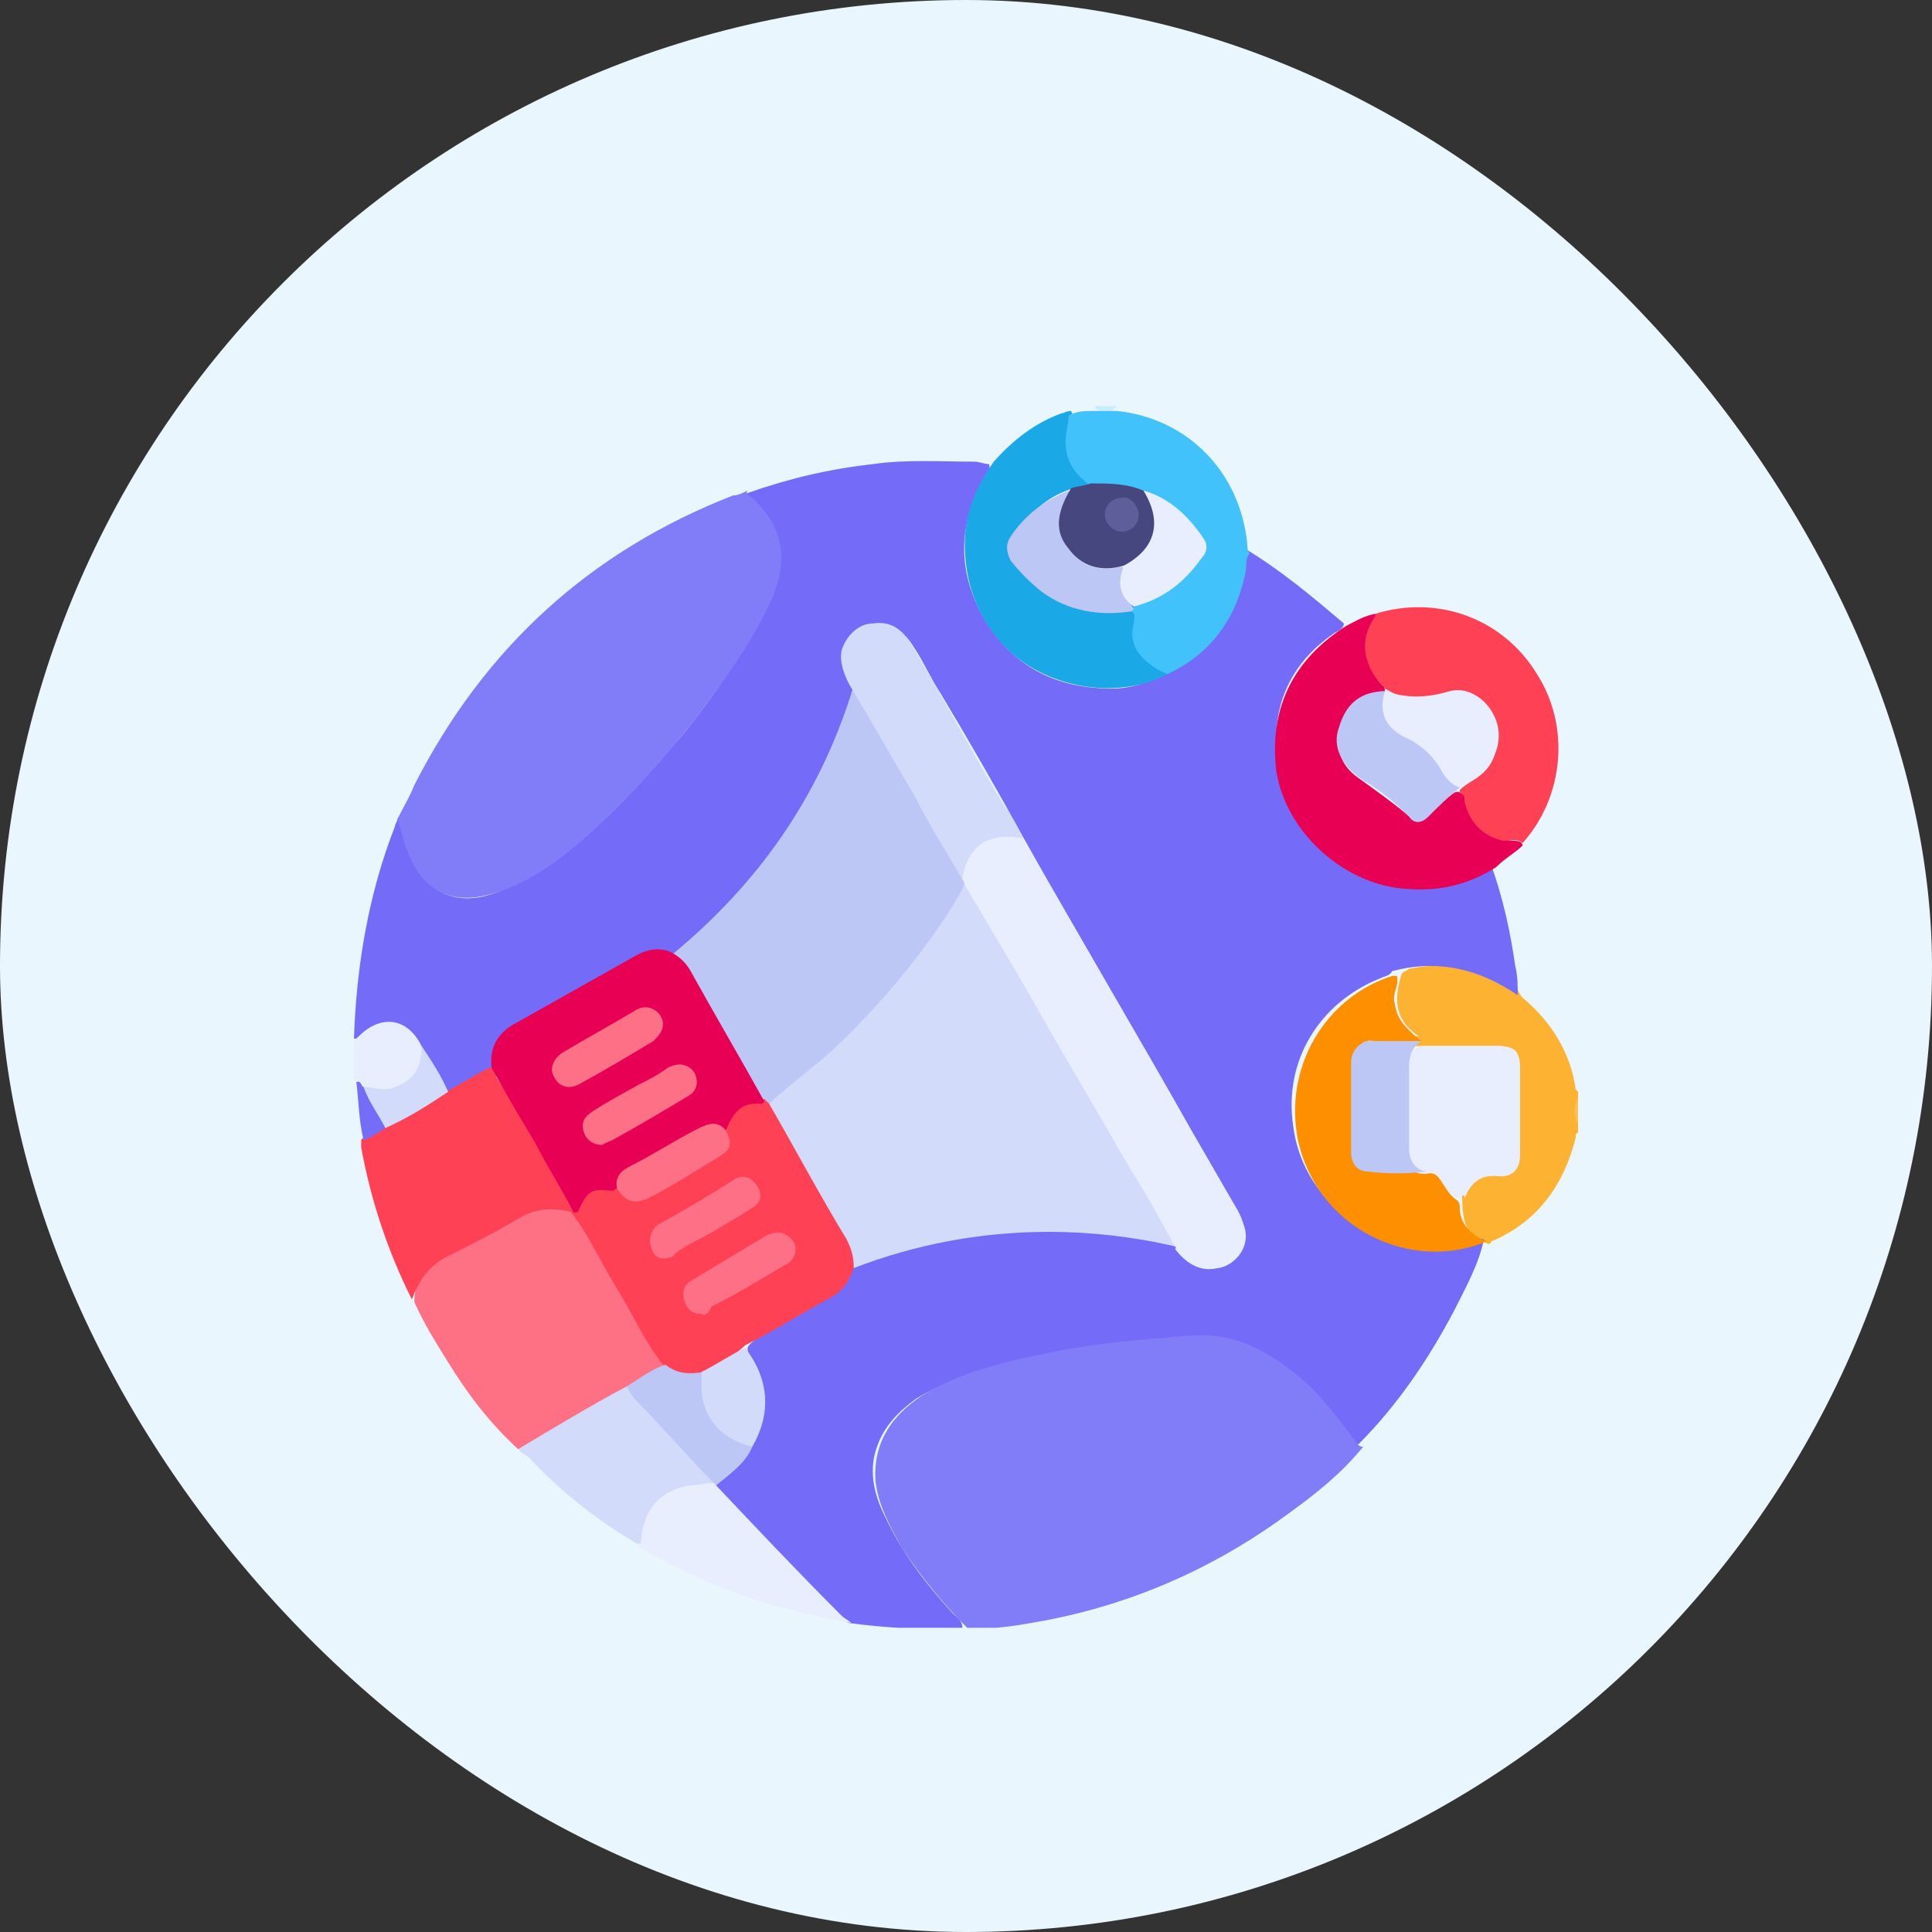 <svg width="48" height="48" viewBox="0 0 48 48" fill="none" xmlns="http://www.w3.org/2000/svg">
<rect x="0" y="0" width="48" height="48" fill="#333333" stroke="none"/>
<rect width="48" height="48" rx="24" fill="#E9F6FD"/>
<g clip-path="url(#clip0_806_5814)">
<path d="M37.827 24.787C38.547 25.387 39.027 26.166 39.147 27.066C39.147 27.066 39.147 27.066 39.207 27.126C39.207 27.186 39.207 27.246 39.207 27.306C39.147 27.486 39.147 27.726 39.207 27.906C39.207 27.966 39.207 28.086 39.207 28.146C39.147 28.146 39.147 28.206 39.147 28.266C38.847 29.465 38.187 30.365 37.047 30.845C37.047 30.905 36.987 30.905 36.987 30.905C36.447 30.725 36.327 30.425 36.327 29.705C36.387 29.526 36.567 29.405 36.687 29.226C36.807 29.046 36.987 29.046 37.167 29.046C37.647 29.046 37.767 28.926 37.767 28.446C37.767 27.846 37.767 27.186 37.767 26.586C37.767 26.106 37.647 25.986 37.167 25.986C36.567 25.986 35.967 25.986 35.367 25.986C34.948 25.986 34.528 26.046 34.048 25.926C34.048 25.746 34.048 25.746 34.228 25.746C34.588 25.746 34.888 25.746 35.248 25.746C34.708 25.387 34.588 24.907 34.828 24.187C34.888 24.127 34.948 24.127 35.008 24.067C35.967 23.887 36.867 24.007 37.707 24.547C37.707 24.607 37.767 24.727 37.827 24.787Z" fill="#FEB232"/>
<path d="M8.734 26.107C8.794 26.047 8.794 25.927 8.794 25.866C8.974 25.506 9.274 25.326 9.694 25.326C10.114 25.387 10.414 25.567 10.534 25.986C10.594 26.826 9.934 27.306 9.094 27.067C8.974 27.067 8.914 26.947 8.854 26.887C8.734 26.767 8.854 26.646 8.734 26.526C8.734 26.407 8.734 26.287 8.734 26.107Z" fill="#E8EEFE"/>
<path d="M39.206 27.906C39.086 27.726 39.086 27.486 39.206 27.306C39.206 27.486 39.206 27.726 39.206 27.906Z" fill="#FEC056"/>
<path d="M27.75 10.09C27.57 10.27 27.39 10.27 27.209 10.15V10.09C27.39 10.09 27.57 10.09 27.75 10.09Z" fill="#CAEDFD"/>
<path d="M10.473 25.986C10.114 25.267 9.454 25.206 8.914 25.746C8.854 25.806 8.854 25.806 8.794 25.806C8.854 24.007 9.154 22.207 9.814 20.528C9.814 20.468 9.874 20.408 9.874 20.348C10.054 20.348 9.994 20.468 9.994 20.588C10.054 20.888 10.174 21.128 10.294 21.427C10.653 22.147 11.253 22.447 12.033 22.267C12.693 22.087 13.293 21.727 13.833 21.367C15.032 20.468 16.052 19.328 17.012 18.188C17.732 17.288 18.392 16.329 18.931 15.309C19.111 14.949 19.291 14.589 19.351 14.169C19.411 13.509 19.171 12.97 18.692 12.55C18.631 12.49 18.392 12.43 18.572 12.25C19.591 11.89 20.611 11.65 21.691 11.53C22.531 11.41 23.37 11.47 24.21 11.47C24.33 11.47 24.45 11.53 24.57 11.53C24.63 11.71 24.51 11.77 24.45 11.89C23.79 13.03 23.79 14.229 24.45 15.369C25.17 16.569 26.25 17.108 27.629 17.108C28.049 17.108 28.469 16.989 28.889 16.749C30.029 16.149 30.748 15.189 30.808 13.869C30.808 13.809 30.808 13.689 30.928 13.629C31.828 14.169 32.608 14.829 33.388 15.489C33.388 15.609 33.268 15.669 33.148 15.729C32.188 16.389 31.708 17.288 31.708 18.368C31.648 20.408 33.208 21.907 35.008 21.967C35.667 21.967 36.267 21.847 36.807 21.547C36.867 21.488 36.987 21.427 37.047 21.488C37.347 22.327 37.527 23.167 37.647 24.007C37.707 24.247 37.707 24.487 37.707 24.727C36.747 24.067 35.727 23.827 34.588 24.127C34.528 24.247 34.408 24.247 34.288 24.307C32.788 24.907 31.888 26.346 32.128 27.966C32.308 29.465 33.508 30.665 35.008 30.905C35.487 30.965 35.907 30.965 36.387 30.845C36.507 30.785 36.627 30.785 36.807 30.785H36.867C36.747 31.385 36.447 31.925 36.147 32.525C35.487 33.784 34.708 34.924 33.748 35.884C33.568 35.944 33.508 35.764 33.448 35.704C33.148 35.284 32.788 34.864 32.428 34.504C31.768 33.904 31.108 33.425 30.269 33.305C29.729 33.185 29.189 33.245 28.649 33.305C27.329 33.425 26.01 33.605 24.69 33.964C24.03 34.144 23.37 34.384 22.77 34.744C22.351 35.044 21.991 35.404 21.811 35.884C21.571 36.484 21.691 37.084 21.991 37.684C22.411 38.583 23.01 39.363 23.67 40.083C23.79 40.203 23.91 40.263 23.91 40.443C22.951 40.503 21.991 40.443 21.091 40.323C20.611 40.143 20.371 39.723 20.071 39.423C19.951 39.303 19.831 39.123 19.711 39.003C19.051 38.403 18.512 37.684 17.852 37.084C17.852 37.084 17.792 37.024 17.792 36.904C17.792 36.784 17.912 36.724 18.032 36.664C18.332 36.484 18.512 36.184 18.692 35.884C19.051 35.104 19.051 34.384 18.631 33.664C18.572 33.605 18.572 33.544 18.572 33.484C18.631 33.364 18.752 33.305 18.811 33.245C19.351 32.945 19.891 32.585 20.491 32.285C20.791 32.105 21.031 31.925 21.151 31.565C21.151 31.505 21.211 31.445 21.271 31.445C21.811 31.205 22.411 31.025 23.01 30.905C24.09 30.665 25.11 30.485 26.19 30.545C27.209 30.545 28.229 30.605 29.189 30.905C29.309 30.965 29.369 31.085 29.489 31.205C29.789 31.505 30.209 31.625 30.569 31.385C30.928 31.145 31.049 30.725 30.869 30.365C30.509 29.645 30.089 28.926 29.669 28.206C28.289 25.746 26.849 23.347 25.47 20.888C24.81 19.688 24.09 18.428 23.37 17.229C23.13 16.869 22.951 16.449 22.71 16.089C22.531 15.789 22.291 15.549 21.871 15.609C21.331 15.609 20.971 16.149 21.151 16.689C21.211 16.809 21.271 16.929 21.271 17.049C21.271 17.288 21.151 17.528 21.091 17.768C20.311 19.868 19.111 21.667 17.492 23.167C17.252 23.407 17.072 23.647 16.772 23.767C16.412 23.707 16.112 23.827 15.812 24.007C14.912 24.547 13.953 25.087 13.053 25.626C12.693 25.806 12.453 26.046 12.453 26.526C12.453 26.586 12.453 26.646 12.393 26.706C12.093 26.946 11.733 27.126 11.433 27.306C11.373 27.366 11.313 27.366 11.253 27.306C10.833 26.826 10.594 26.406 10.473 25.986Z" fill="#746BF8"/>
<path d="M24.03 40.443C23.43 39.843 22.89 39.183 22.41 38.463C22.111 37.923 21.811 37.383 21.751 36.784C21.691 35.824 22.171 35.164 22.89 34.684C23.85 34.084 24.93 33.844 26.07 33.605C26.969 33.425 27.929 33.304 28.889 33.245C29.429 33.185 29.969 33.125 30.509 33.245C31.288 33.425 31.948 33.904 32.548 34.444C32.968 34.864 33.328 35.344 33.688 35.824C33.748 35.884 33.748 35.944 33.868 35.944C33.328 36.604 32.728 37.084 32.068 37.563C30.209 38.943 28.169 39.843 25.95 40.263C25.29 40.383 24.63 40.503 24.03 40.443Z" fill="#817DF8"/>
<path d="M12.873 36.004C12.153 35.344 11.613 34.624 11.133 33.844C10.833 33.364 10.533 32.885 10.293 32.345C10.293 31.865 10.533 31.565 10.893 31.325C11.553 30.905 12.273 30.485 12.993 30.125C13.413 29.945 13.833 29.885 14.252 30.065C14.373 30.125 14.432 30.245 14.492 30.365C15.152 31.505 15.812 32.645 16.472 33.724C16.532 33.784 16.532 33.844 16.532 33.904C16.232 34.144 15.872 34.264 15.572 34.504C14.792 34.984 13.953 35.404 13.173 35.884C13.053 35.944 12.993 36.004 12.873 36.004Z" fill="#FE7185"/>
<path d="M14.252 30.125C13.772 30.005 13.353 30.005 12.933 30.245C12.333 30.605 11.733 30.905 11.133 31.205C10.653 31.445 10.413 31.805 10.233 32.285C9.633 31.085 9.214 29.825 8.974 28.506C8.974 28.446 8.974 28.386 8.974 28.326C9.094 28.146 9.334 28.086 9.514 27.966C9.933 27.726 10.353 27.486 10.773 27.246C10.893 27.186 10.953 27.126 11.073 27.126C11.433 26.946 11.793 26.706 12.153 26.526C12.273 26.526 12.333 26.646 12.333 26.766C12.993 27.786 13.592 28.746 14.192 29.765C14.252 29.885 14.312 29.945 14.252 30.125Z" fill="#FE4155"/>
<path d="M12.873 36.004C13.773 35.464 14.673 34.924 15.572 34.444C16.052 34.864 16.472 35.284 16.892 35.764C17.132 36.064 17.432 36.304 17.672 36.544C17.732 36.604 17.852 36.664 17.792 36.844C17.612 36.904 17.372 36.904 17.192 36.964C16.472 37.084 16.112 37.504 15.992 38.103C15.992 38.223 16.052 38.403 15.812 38.343C14.793 37.743 13.893 37.024 13.113 36.184C12.993 36.124 12.933 36.064 12.873 36.004Z" fill="#D2DBFA"/>
<path d="M15.812 38.403C15.932 38.403 15.932 38.283 15.932 38.223C15.992 37.504 16.412 37.024 17.132 36.904C17.312 36.904 17.552 36.844 17.732 36.844C17.732 36.844 17.791 36.844 17.791 36.904C18.811 37.983 19.831 39.063 20.911 40.143C20.971 40.203 21.091 40.263 21.151 40.323C20.431 40.203 19.771 40.023 19.051 39.843C17.912 39.483 16.832 39.003 15.812 38.403Z" fill="#E8EEFE"/>
<path d="M9.574 28.026C9.394 28.146 9.214 28.266 9.034 28.326C8.914 27.846 8.914 27.366 8.854 26.886C8.974 26.826 8.974 27.006 9.034 27.006C9.274 27.306 9.514 27.606 9.574 28.026Z" fill="#756CF8"/>
<path d="M18.571 12.19C18.511 12.31 18.631 12.31 18.691 12.37C19.471 13.089 19.591 13.929 19.171 14.889C18.691 15.969 17.971 16.929 17.252 17.888C16.532 18.788 15.752 19.688 14.912 20.468C14.133 21.188 13.293 21.907 12.213 22.207C11.613 22.387 11.073 22.327 10.653 21.967C10.353 21.727 10.174 21.308 10.053 20.948C9.994 20.768 9.934 20.528 9.874 20.348C9.994 20.108 10.174 19.808 10.293 19.508C12.033 16.089 14.672 13.689 18.212 12.31C18.331 12.31 18.451 12.25 18.571 12.19Z" fill="#817DF8"/>
<path d="M29.009 16.749C27.749 17.409 25.95 17.108 24.93 16.029C24.27 15.309 23.97 14.469 23.97 13.509C23.97 12.73 24.27 12.07 24.69 11.47C25.17 10.93 25.71 10.51 26.37 10.27C26.43 10.27 26.49 10.21 26.61 10.21C26.67 10.33 26.67 10.45 26.61 10.51C26.49 10.99 26.61 11.47 27.029 11.77C27.089 11.83 27.149 11.89 27.149 11.95C27.029 12.13 26.79 12.07 26.669 12.13C26.07 12.31 25.65 12.67 25.29 13.21C25.17 13.449 25.11 13.629 25.29 13.809C25.95 14.709 26.79 15.129 27.869 15.009C27.989 15.009 28.109 14.949 28.229 15.009C28.349 15.069 28.349 15.249 28.349 15.369C28.229 15.909 28.469 16.209 28.889 16.449C28.889 16.629 29.009 16.629 29.009 16.749Z" fill="#1AA8E7"/>
<path d="M29.009 16.749C28.889 16.689 28.709 16.629 28.589 16.509C28.229 16.269 28.049 15.909 28.169 15.489C28.169 15.369 28.229 15.249 28.109 15.189C28.109 15.129 28.169 15.129 28.169 15.069C28.769 14.829 29.309 14.529 29.729 13.989C29.969 13.689 29.969 13.509 29.729 13.21C29.369 12.79 28.949 12.37 28.349 12.25C28.049 12.13 27.749 12.07 27.389 12.13C27.269 12.13 27.149 12.13 27.089 12.07C26.789 11.83 26.549 11.59 26.489 11.17C26.43 10.87 26.549 10.57 26.549 10.33C26.729 10.21 26.969 10.21 27.209 10.21C27.389 10.21 27.569 10.21 27.749 10.21C29.489 10.39 30.808 11.71 30.988 13.509C30.988 13.569 30.988 13.689 31.048 13.749C30.928 13.869 30.988 14.109 30.928 14.289C30.688 15.429 30.029 16.269 29.009 16.749Z" fill="#42C2FB"/>
<path d="M37.167 21.547C36.507 21.967 35.787 22.147 35.007 22.087C33.448 22.027 31.948 20.708 31.708 19.148C31.528 17.588 32.128 16.389 33.448 15.549C33.688 15.429 33.867 15.309 34.167 15.249C34.227 15.369 34.227 15.369 34.167 15.489C34.047 15.729 33.987 15.969 33.987 16.209C33.987 16.449 34.107 16.629 34.227 16.809C34.287 16.929 34.407 16.989 34.407 17.169C34.347 17.288 34.227 17.229 34.107 17.288C33.627 17.409 33.328 17.708 33.268 18.188C33.208 18.668 33.328 19.028 33.748 19.328C34.167 19.628 34.587 19.928 34.947 20.228C35.127 20.408 35.247 20.408 35.427 20.228C35.607 20.048 35.787 19.928 35.967 19.808C36.087 19.748 36.147 19.628 36.267 19.688C36.387 19.748 36.447 19.808 36.447 19.928C36.567 20.528 36.927 20.828 37.587 20.888C37.647 20.888 37.827 20.888 37.827 21.008C37.647 21.188 37.407 21.308 37.167 21.547Z" fill="#E70054"/>
<path d="M34.408 17.108C34.408 17.108 34.408 17.049 34.348 17.049C33.868 16.509 33.748 15.909 34.168 15.309V15.249C35.727 14.769 37.347 15.369 38.187 16.749C39.027 18.068 38.847 19.808 37.827 20.948C37.707 20.828 37.527 20.888 37.347 20.888C36.807 20.768 36.507 20.408 36.387 19.928C36.387 19.808 36.387 19.748 36.267 19.688V19.628C36.387 19.508 36.507 19.448 36.687 19.328C37.227 18.968 37.287 18.368 37.047 17.888C36.807 17.409 36.207 17.108 35.727 17.349C35.248 17.528 34.828 17.349 34.408 17.108C34.408 17.169 34.408 17.169 34.408 17.108Z" fill="#FE4155"/>
<path d="M36.927 30.845C35.067 31.625 32.728 30.545 32.248 28.326C31.888 26.526 32.908 24.787 34.587 24.247C34.647 24.247 34.707 24.247 34.707 24.247C34.767 24.487 34.587 24.667 34.647 24.907C34.707 25.326 34.887 25.506 35.307 25.866C34.947 25.866 34.587 25.866 34.227 25.866C34.107 25.866 33.987 25.806 33.928 25.926C33.688 26.226 33.627 26.526 33.627 26.886C33.627 27.426 33.627 27.906 33.627 28.446C33.627 28.926 33.807 29.106 34.287 29.106C34.647 29.106 35.007 29.106 35.307 29.106C35.547 29.046 35.727 29.166 35.847 29.405C35.967 29.585 36.027 29.705 36.207 29.825C36.267 29.885 36.267 29.945 36.267 30.005C36.267 30.365 36.507 30.665 36.927 30.845Z" fill="#FE9000"/>
<path d="M36.267 29.765C36.027 29.765 35.967 29.526 35.847 29.405C35.727 29.226 35.667 29.106 35.427 29.166C35.067 29.166 34.947 28.986 34.947 28.626C34.947 28.146 34.947 27.606 34.947 27.126C34.947 26.946 34.947 26.706 34.947 26.526C34.947 26.226 35.067 26.046 35.367 25.986C35.967 25.986 36.627 25.986 37.227 25.986C37.587 25.986 37.767 26.166 37.767 26.586C37.767 27.306 37.767 27.966 37.767 28.686C37.767 29.046 37.587 29.226 37.287 29.226C36.807 29.166 36.567 29.346 36.387 29.765C36.387 29.645 36.327 29.705 36.267 29.765Z" fill="#E8EEFE"/>
<path d="M35.307 25.866C35.068 26.046 35.008 26.226 35.008 26.526C35.008 27.186 35.008 27.846 35.008 28.506C35.008 28.806 35.127 29.046 35.427 29.106C34.947 29.166 34.468 29.166 33.988 29.106C33.688 29.106 33.568 28.866 33.568 28.626C33.568 27.906 33.568 27.126 33.568 26.406C33.568 26.166 33.688 25.986 33.928 25.866C34.408 25.866 34.888 25.866 35.307 25.866Z" fill="#BDC7F6"/>
<path d="M9.574 28.026C9.394 27.666 9.154 27.366 9.034 27.006C9.274 27.006 9.574 27.126 9.814 27.006C10.294 26.826 10.474 26.526 10.474 25.986C10.714 26.346 10.954 26.706 11.134 27.126C10.594 27.486 10.114 27.786 9.574 28.026Z" fill="#D2DBFA"/>
<path d="M29.189 30.965C28.169 30.725 27.089 30.605 26.07 30.605C24.39 30.605 22.77 30.905 21.211 31.505C20.791 30.425 20.071 29.465 19.531 28.446C19.351 28.086 19.111 27.846 18.991 27.486C18.991 27.306 19.111 27.246 19.171 27.186C20.011 26.526 20.791 25.866 21.511 25.087C22.35 24.187 23.07 23.227 23.73 22.147C23.79 22.027 23.85 21.907 23.91 21.847C24.03 21.847 24.03 21.967 24.09 22.027C25.71 24.787 27.269 27.546 28.829 30.245C29.009 30.485 29.249 30.665 29.189 30.965Z" fill="#D2DBFA"/>
<path d="M23.97 21.847C23.97 22.087 23.79 22.267 23.67 22.507C22.83 23.827 21.811 25.027 20.671 26.106C20.191 26.526 19.711 26.886 19.231 27.306C19.171 27.366 19.111 27.426 19.111 27.486C19.051 27.486 18.991 27.426 18.931 27.366C18.331 26.406 17.792 25.387 17.252 24.427C17.072 24.127 16.892 23.947 16.712 23.707C18.811 21.967 20.311 19.868 21.151 17.229C21.151 17.169 21.211 17.108 21.211 17.049C21.331 17.049 21.391 17.169 21.391 17.229C22.231 18.728 23.07 20.168 23.97 21.667C23.91 21.667 23.97 21.727 23.97 21.847Z" fill="#BDC7F6"/>
<path d="M29.189 30.965C28.829 30.305 28.469 29.645 28.049 28.986C27.329 27.726 26.609 26.526 25.889 25.267C25.29 24.187 24.63 23.107 24.03 22.087C23.97 22.027 23.97 21.907 23.91 21.847C23.85 21.427 24.03 21.128 24.33 20.948C24.63 20.708 25.05 20.588 25.41 20.828C27.209 23.887 28.949 27.006 30.748 30.065C31.048 30.605 30.988 31.145 30.508 31.385C30.028 31.685 29.549 31.505 29.189 31.025C29.249 31.025 29.189 30.965 29.189 30.965Z" fill="#E8EEFE"/>
<path d="M18.991 27.306C19.051 27.366 19.051 27.366 19.111 27.426C19.771 28.566 20.371 29.705 21.031 30.785C21.151 31.025 21.211 31.205 21.211 31.505C21.091 31.865 20.911 32.105 20.551 32.285C19.891 32.645 19.231 33.065 18.511 33.425C18.211 33.724 17.791 33.904 17.432 34.144C17.192 34.204 16.952 34.204 16.712 34.084C16.592 34.024 16.532 34.024 16.472 33.904C15.992 33.304 15.692 32.585 15.272 31.925C14.912 31.325 14.612 30.665 14.192 30.125C14.252 30.005 14.252 29.885 14.372 29.765C14.612 29.405 14.912 29.405 15.272 29.465C15.692 29.765 15.752 29.765 16.232 29.526C16.652 29.285 17.072 28.986 17.552 28.746C17.971 28.506 18.031 28.446 17.971 27.966C18.151 27.426 18.391 27.246 18.991 27.306Z" fill="#FE4155"/>
<path d="M15.332 29.526C15.272 29.526 15.272 29.585 15.212 29.585C14.673 29.526 14.613 29.585 14.373 30.065C14.373 30.125 14.313 30.125 14.253 30.125C13.953 29.526 13.593 28.986 13.293 28.386C12.933 27.786 12.573 27.186 12.213 26.526C12.153 25.986 12.393 25.626 12.873 25.387C13.833 24.847 14.793 24.307 15.752 23.767C16.052 23.587 16.352 23.527 16.652 23.647C16.892 23.767 17.072 23.947 17.192 24.187C17.792 25.267 18.392 26.286 18.991 27.366L18.931 27.426C18.392 27.366 18.212 27.666 18.032 28.086C17.672 27.966 17.432 28.086 17.132 28.266C16.772 28.506 16.352 28.746 15.932 28.926C15.632 29.046 15.392 29.166 15.332 29.526Z" fill="#E70054"/>
<path d="M25.41 20.828C25.11 20.768 24.81 20.768 24.51 20.888C24.15 21.068 23.97 21.427 23.91 21.847C23.49 21.128 23.07 20.468 22.71 19.748C22.171 18.848 21.631 17.888 21.091 16.989C20.971 16.749 20.851 16.449 20.911 16.149C21.031 15.789 21.331 15.489 21.691 15.489C22.111 15.429 22.411 15.609 22.651 16.029C23.43 17.349 24.15 18.668 24.93 19.988C25.11 20.228 25.29 20.528 25.41 20.828Z" fill="#D2DBFA"/>
<path d="M16.532 33.904C16.832 34.144 17.132 34.144 17.492 34.084C17.612 34.204 17.552 34.324 17.552 34.444C17.552 35.044 17.852 35.524 18.392 35.764C18.512 35.824 18.631 35.824 18.692 35.944C18.512 36.364 18.152 36.604 17.792 36.904L17.732 36.844C17.072 36.184 16.472 35.464 15.812 34.804C15.692 34.684 15.632 34.564 15.572 34.444C15.872 34.264 16.172 34.024 16.532 33.904Z" fill="#BDC7F6"/>
<path d="M18.692 35.944C17.912 35.764 17.372 35.164 17.432 34.324C17.432 34.264 17.432 34.144 17.432 34.084C17.792 33.904 18.152 33.664 18.512 33.484C19.111 34.264 19.171 35.104 18.692 35.944Z" fill="#D2DBFA"/>
<path d="M28.169 15.129L28.109 15.189C27.329 15.309 26.55 15.189 25.89 14.709C25.59 14.469 25.35 14.229 25.11 13.929C24.99 13.689 24.99 13.509 25.11 13.329C25.47 12.79 25.95 12.43 26.55 12.19C26.61 12.31 26.49 12.37 26.49 12.49C26.25 12.91 26.31 13.329 26.61 13.689C26.85 14.049 27.27 14.169 27.689 14.109C27.749 14.109 27.869 14.049 27.929 14.109C27.869 14.409 27.929 14.769 28.169 15.129Z" fill="#BDC7F6"/>
<path d="M27.93 14.05C27.329 14.23 26.849 14.05 26.549 13.63C26.189 13.21 26.25 12.73 26.61 12.13C26.79 12.07 26.97 12.07 27.09 12.01C27.57 12.01 27.989 12.01 28.41 12.19C28.829 12.49 28.77 12.91 28.649 13.33C28.59 13.69 28.41 14.05 27.93 14.05Z" fill="#47477F"/>
<path d="M27.929 14.049C28.709 13.629 28.889 12.97 28.409 12.19C29.069 12.37 29.549 12.85 29.909 13.389C30.029 13.569 29.969 13.749 29.849 13.869C29.429 14.469 28.889 14.889 28.169 15.069C27.809 14.829 27.749 14.469 27.929 14.049Z" fill="#E8EEFE"/>
<path d="M36.267 19.568C35.967 19.808 35.727 20.048 35.487 20.288C35.308 20.468 35.128 20.468 35.008 20.288C34.648 19.928 34.288 19.628 33.868 19.388C33.328 19.028 33.088 18.548 33.268 18.068C33.448 17.468 33.808 17.169 34.468 17.169C34.528 17.229 34.528 17.349 34.528 17.409C34.468 17.768 34.588 18.008 34.888 18.128C35.367 18.428 35.787 18.728 36.027 19.268C36.087 19.388 36.207 19.448 36.267 19.568Z" fill="#BDC7F6"/>
<path d="M36.267 19.568C36.087 19.508 35.967 19.388 35.847 19.208C35.667 18.848 35.367 18.548 35.008 18.368C34.468 18.128 34.228 17.768 34.408 17.169C34.948 17.349 35.428 17.349 36.027 17.169C36.507 17.049 36.987 17.409 37.167 17.888C37.347 18.368 37.167 18.908 36.747 19.268C36.627 19.388 36.447 19.448 36.267 19.568Z" fill="#E8EEFE"/>
<path d="M15.332 29.526C15.272 29.285 15.392 29.106 15.632 28.986C16.232 28.686 16.772 28.326 17.372 28.026C17.612 27.906 17.852 27.846 18.032 28.086C18.212 28.446 18.151 28.566 17.852 28.746C17.252 29.106 16.712 29.465 16.112 29.765C15.752 29.945 15.512 29.825 15.332 29.526Z" fill="#FE7085"/>
<path d="M17.432 32.645C17.192 32.645 17.072 32.525 17.012 32.345C16.952 32.165 16.952 31.925 17.192 31.805C17.492 31.625 17.792 31.445 18.092 31.265C18.392 31.085 18.691 30.905 18.991 30.725C19.291 30.545 19.531 30.605 19.711 30.845C19.831 31.025 19.771 31.325 19.471 31.445C18.871 31.805 18.271 32.165 17.672 32.465C17.612 32.645 17.492 32.705 17.432 32.645Z" fill="#FE7085"/>
<path d="M16.472 31.265C16.352 31.265 16.232 31.205 16.172 30.965C16.112 30.785 16.172 30.545 16.352 30.425C17.012 30.065 17.612 29.705 18.271 29.285C18.511 29.166 18.691 29.285 18.811 29.465C18.931 29.645 18.931 29.885 18.691 30.005C18.331 30.245 17.912 30.485 17.492 30.725C17.252 30.845 17.012 30.965 16.772 31.145C16.772 31.205 16.652 31.265 16.472 31.265Z" fill="#FE7085"/>
<path d="M16.472 25.447C16.472 25.626 16.352 25.746 16.232 25.866C15.632 26.226 15.033 26.586 14.373 26.946C14.133 27.066 13.893 27.006 13.773 26.766C13.653 26.586 13.713 26.346 13.953 26.166C14.553 25.806 15.213 25.447 15.812 25.087C16.112 24.907 16.472 25.147 16.472 25.447Z" fill="#FE7085"/>
<path d="M14.973 28.446C14.733 28.446 14.553 28.326 14.493 28.086C14.433 27.846 14.553 27.726 14.733 27.606C15.092 27.366 15.452 27.186 15.872 26.946C16.112 26.826 16.352 26.706 16.592 26.526C16.832 26.406 17.072 26.406 17.252 26.646C17.372 26.886 17.312 27.126 17.072 27.246C16.472 27.606 15.872 27.966 15.213 28.326C15.092 28.386 15.033 28.386 14.973 28.446Z" fill="#FE7085"/>
<path d="M28.289 12.79C28.289 13.03 28.109 13.21 27.869 13.21C27.629 13.21 27.449 12.97 27.449 12.79C27.449 12.55 27.629 12.37 27.869 12.37C28.049 12.31 28.289 12.55 28.289 12.79Z" fill="#5E5E9A"/>
</g>
<defs>
<clipPath id="clip0_806_5814">
<rect width="30.413" height="30.532" fill="white" transform="translate(8.794 9.91)"/>
</clipPath>
</defs>
</svg>

